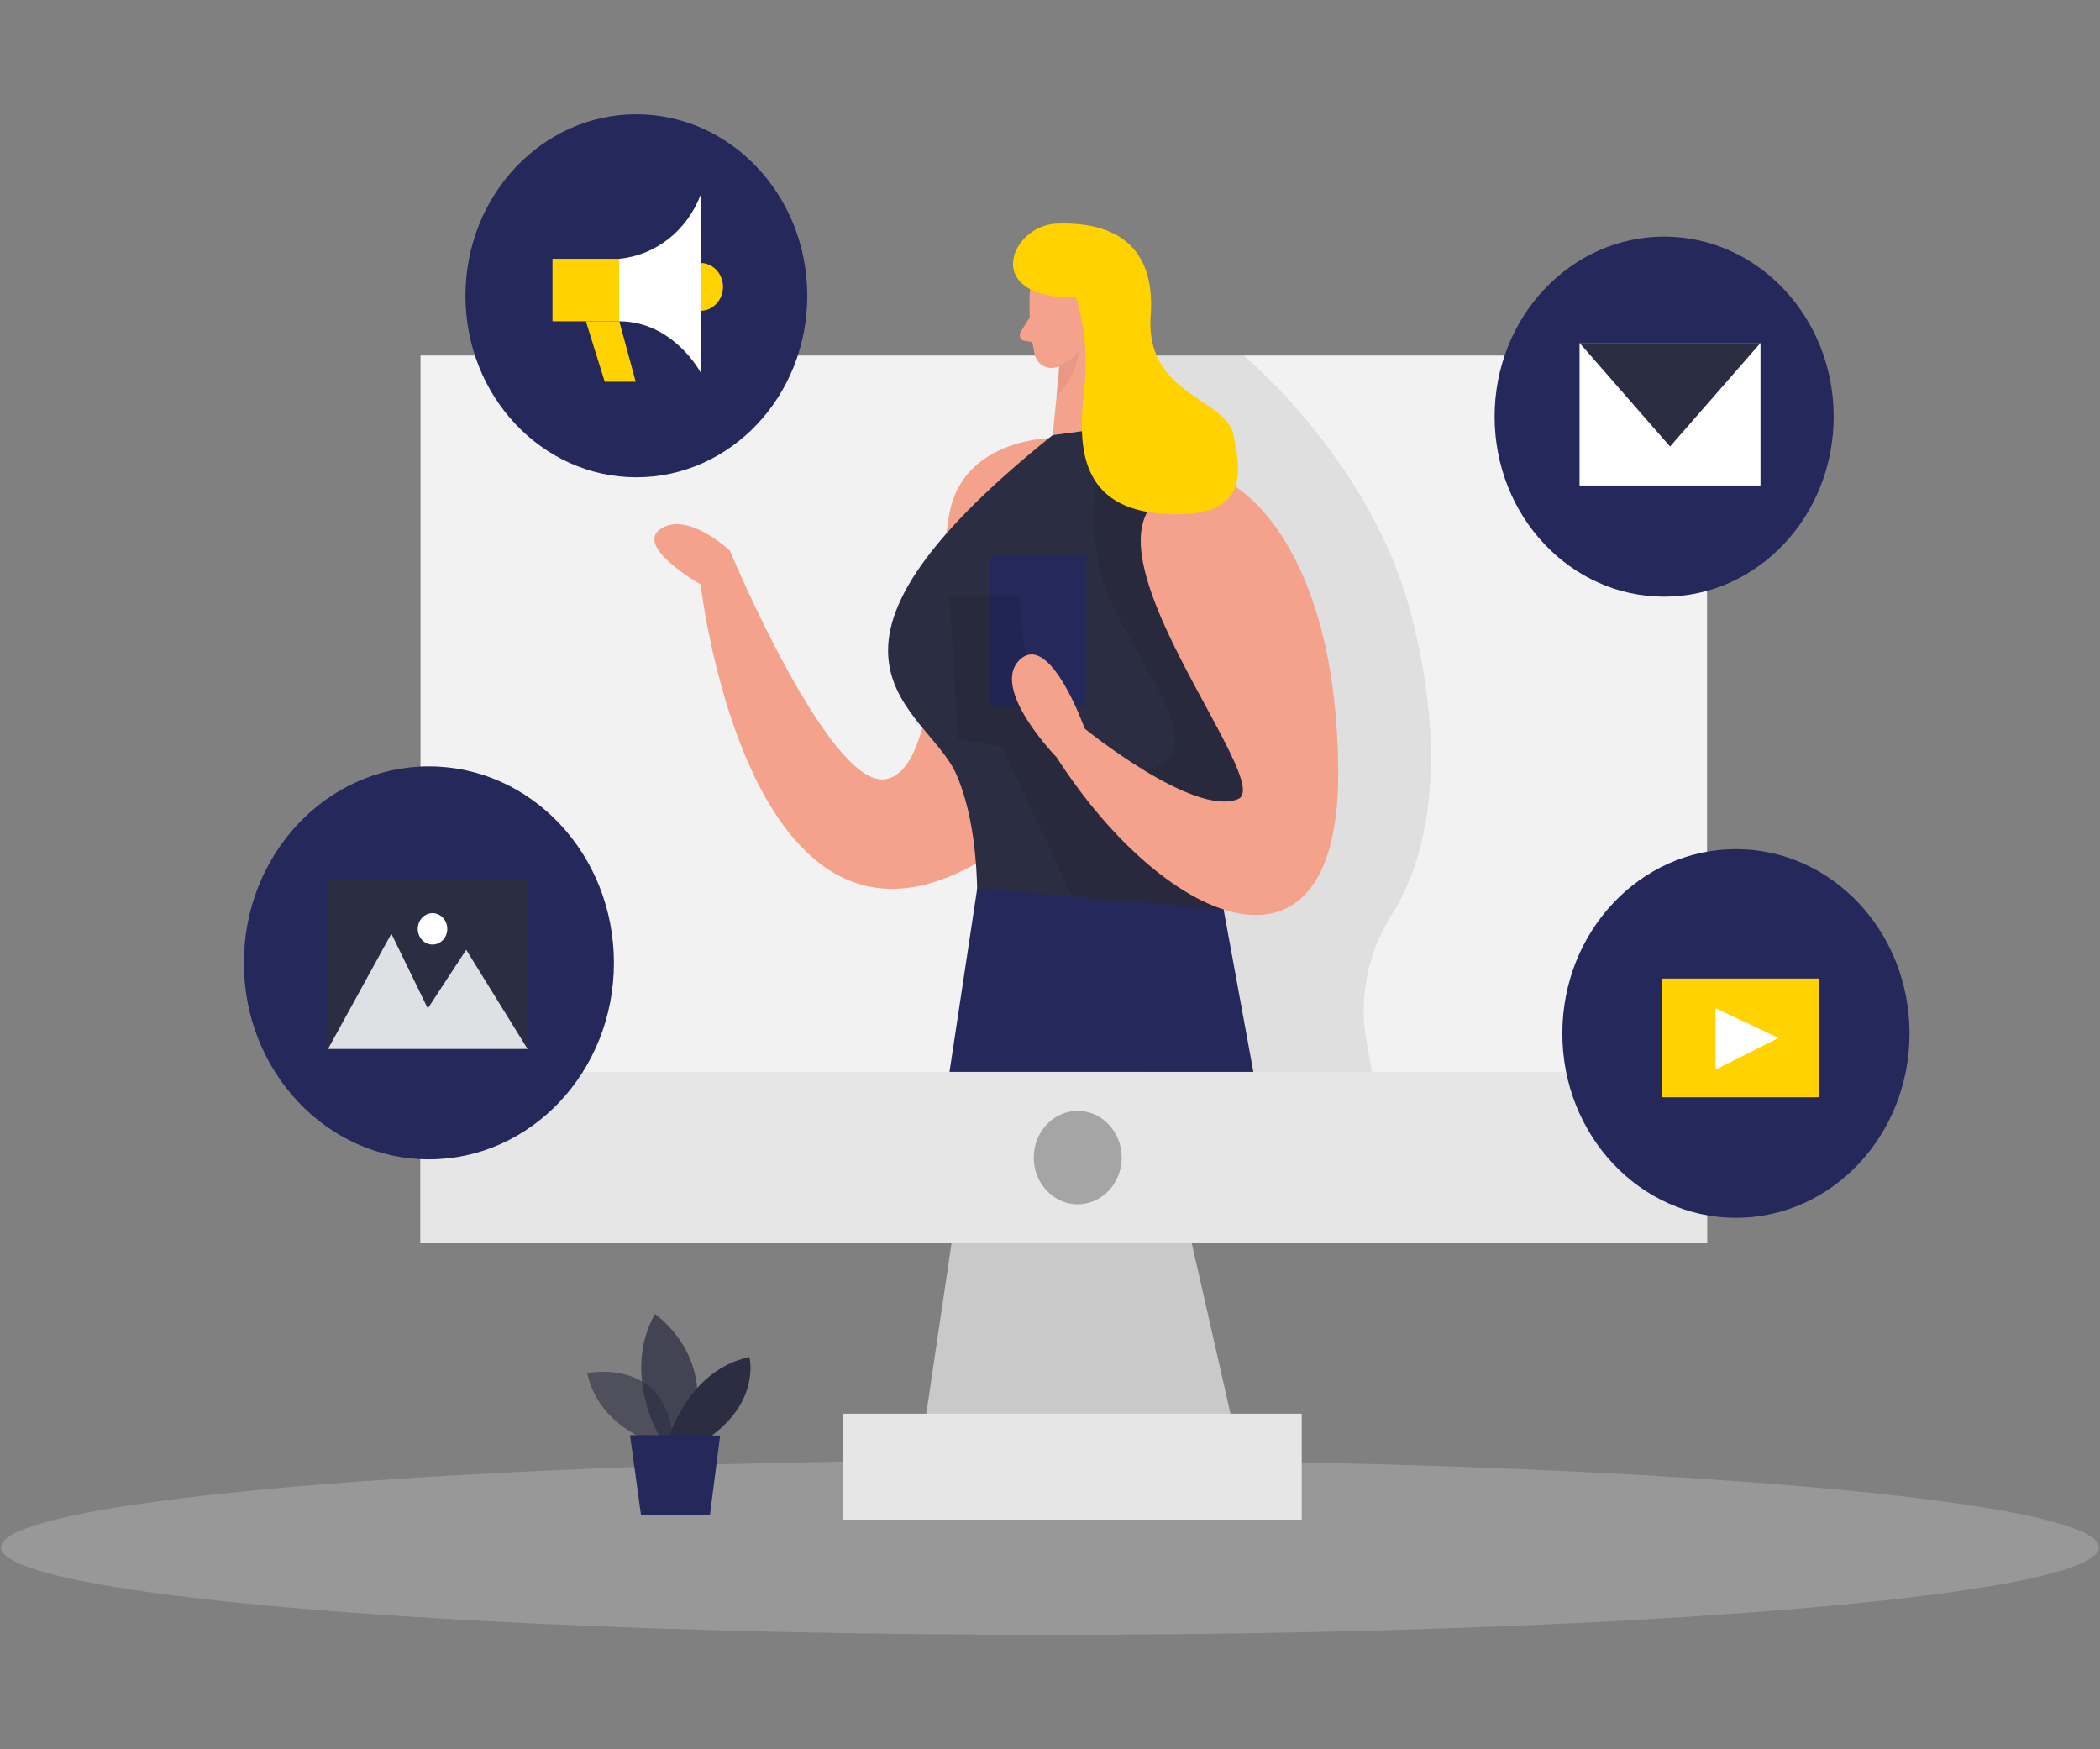 <svg xmlns="http://www.w3.org/2000/svg" xmlns:xlink="http://www.w3.org/1999/xlink" width="969" height="807" viewBox="0 0 969 807"><rect x="0" y="0" width="969" height="807" fill="#808080" stroke="none"/><defs><clipPath id="a"><rect width="969" height="807" transform="translate(1385.512 752.865)" fill="#fff" stroke="#707070" stroke-width="1"/></clipPath></defs><g transform="translate(-1385.512 -752.865)" clip-path="url(#a)"><g transform="translate(1386 805.598)"><rect width="593.655" height="409.6" transform="translate(193.544 111.3)" fill="#f2f2f2"/><path d="M379.4,345.024,356.867,497.133h150.39L472.672,345.024Z" transform="translate(66.108 129.086)" fill="#c9c9c9"/><ellipse cx="484.027" cy="40.359" rx="484.027" ry="40.359" transform="translate(0 620.848)" fill="#e6e6e6" opacity="0.24"/><rect width="211.503" height="48.881" transform="translate(388.663 599.559)" fill="#e6e6e6"/><rect width="593.655" height="79.077" transform="translate(193.544 441.823)" fill="#e6e6e6"/><ellipse cx="20.29" cy="21.546" rx="20.29" ry="21.546" transform="translate(476.517 459.831)" fill="#a5a5a5"/><path d="M390.655,110.042a110.713,110.713,0,0,0,2.3,28.01,7.959,7.959,0,0,0,9.994,5.724,18.362,18.362,0,0,0,13.234-14.7l4.24-14.954a15.567,15.567,0,0,0-6.9-16.079C404.343,91.679,390.625,99.719,390.655,110.042Z" transform="translate(84.014 -27.073)" fill="#f4a28c"/><path d="M415.978,108.721l10.206,54.412-28.648,3.795,4.088-41.1Z" transform="translate(87.733 -18.967)" fill="#f4a28c"/><path d="M402,115.424s0-6.432,4.512-6.207,4.845,9.647-1.393,10.87Z" transform="translate(90.109 -18.66)" fill="#f4a28c"/><path d="M392.247,111.113l-4.209,6.689a2.844,2.844,0,0,0-.211,2.606,2.568,2.568,0,0,0,1.968,1.574l6.057,1Z" transform="translate(82.453 -17.468)" fill="#f4a28c"/><path d="M431.241,121.967H471.4S529.754,170.2,548.288,240.02c15.142,56.727,12.3,107.505-9.085,140.821a82.228,82.228,0,0,0-10.872,58.978l2.271,12.67h-106.3Z" transform="translate(101.968 -10.668)" opacity="0.08"/><path d="M461.348,145.337s-40.792,0-47.546,34.249-3.876,119.886-29.951,123.263-71.47-105.479-71.47-105.479-19.321-18.33-31.859-10.13,18.352,25.727,18.352,25.727S322.92,422.187,443.692,329.893,461.348,145.337,461.348,145.337Z" transform="translate(23.921 3.974)" fill="#f4a28c"/><path d="M399.753,127.233a19.052,19.052,0,0,0,9.085-6.432s0,10.162-10.175,20.581Z" transform="translate(88.332 -11.398)" fill="#ce8172" opacity="0.31"/><path d="M423.91,146l28.649-3.827s71.137,1.447,75.256,84.641-18.534,78.82-26.8,151.144H388.448s4.331-45.022-9.085-75.54S295.264,249.067,423.91,146Z" transform="translate(61.359 1.992)" fill="#2b2d42"/><rect width="44.79" height="69.783" transform="translate(455.984 203.498)" fill="#24285b"/><path d="M436.543,153.146s-13.567,33.7,11.114,76.376,38.1,65.7-4.936,64.863-43.851-80.717-43.851-80.717H366.436l3.876,65.957,20.108,3.216,32.8,69.237,69.653,5.917,25.559-34.12,13.537-59.461L477,162.376Z" transform="translate(71.197 8.867)" opacity="0.08"/><path d="M488.288,159.424s46.486,25.212,47.516,130.305-78.466,74.446-129.948-5.467c0,0-30.95-31.74-16.989-45.021s29.951,31.772,29.951,31.772,50.3,40.97,70.773,32.512S379.963,148.394,488.288,159.424Z" transform="translate(81.2 12.43)" fill="#f4a28c"/><path d="M414.671,118.575a106.055,106.055,0,0,1,3.967,40.23c-2.271,21.643-6.329,56.245,35.039,59.525s37.128-19.1,33.645-36.21S446.53,163.726,449.1,127.13,427.179,83.78,405.738,84.584,370.548,119.412,414.671,118.575Z" transform="translate(81.379 -34.128)" fill="#ffd200"/><path d="M379.216,273.2l-12.78,84.544H506.65l-13.719-74.9Z" transform="translate(71.197 84.083)" fill="#24285b"/><ellipse cx="78.859" cy="83.74" rx="78.859" ry="83.74" transform="translate(214.289 0)" fill="#24285b"/><ellipse cx="78.223" cy="83.065" rx="78.223" ry="83.065" transform="translate(689.17 56.438)" fill="#24285b"/><ellipse cx="80.101" cy="85.059" rx="80.101" ry="85.059" transform="translate(720.423 339.045)" fill="#24285b"/><ellipse cx="85.37" cy="90.654" rx="85.37" ry="90.654" transform="translate(112.05 300.873)" fill="#24285b"/><path d="M287.584,442.786S262.66,435.55,257.3,410.917c0,0,38.612-8.3,39.732,34.056Z" transform="translate(13.165 169.958)" fill="#2b2d42" opacity="0.58"/><path d="M281.983,450.425s-17.413-29.232-2.09-56.566c0,0,29.375,19.81,16.323,56.631Z" transform="translate(21.825 159.682)" fill="#2b2d42" opacity="0.73"/><path d="M281.994,442.8s9.085-30.872,37.037-36.725c0,0,5.209,20.035-18.17,36.821Z" transform="translate(26.296 167.337)" fill="#2b2d42"/><path d="M270.191,428.22l5.057,36.725,31.828.129,4.694-36.661Z" transform="translate(20.02 181.211)" fill="#24285b"/><rect width="83.493" height="65.764" transform="translate(728.358 105.511)" fill="#fff"/><path d="M556.237,118.389,598,166.208l41.761-47.819Z" transform="translate(172.12 -12.91)" fill="#2b2d42"/><rect width="72.802" height="54.766" transform="translate(766.212 398.763)" fill="#ffd200"/><path d="M597.223,307.123v28.331l29.042-14.632Z" transform="translate(193.913 105.339)" fill="#fff"/><ellipse cx="10.387" cy="11.03" rx="10.387" ry="11.03" transform="translate(312.348 68.594)" fill="#ffd200"/><rect width="30.859" height="28.846" transform="translate(254.445 66.664)" fill="#ffd200"/><path d="M266.909,105.872c16.753-1.537,31.281-12.915,37.613-29.457v81.907s-12.538-23.6-37.613-23.6Z" transform="translate(18.275 -39.208)" fill="#fff"/><path d="M256.9,112.26l8.692,27.881H279.89l-7.571-27.881Z" transform="translate(12.955 -16.75)" fill="#ffd200"/><rect width="92.063" height="77.727" transform="translate(150.874 353.516)" fill="#2b2d42"/><path d="M179.224,339.158l29.224-53.19,16.808,34.506L242.972,293.4l28.315,45.761Z" transform="translate(-28.35 92.085)" fill="#fff" opacity="0.85"/><ellipse cx="6.814" cy="7.236" rx="6.814" ry="7.236" transform="translate(192.272 368.598)" fill="#fff"/></g></g></svg>